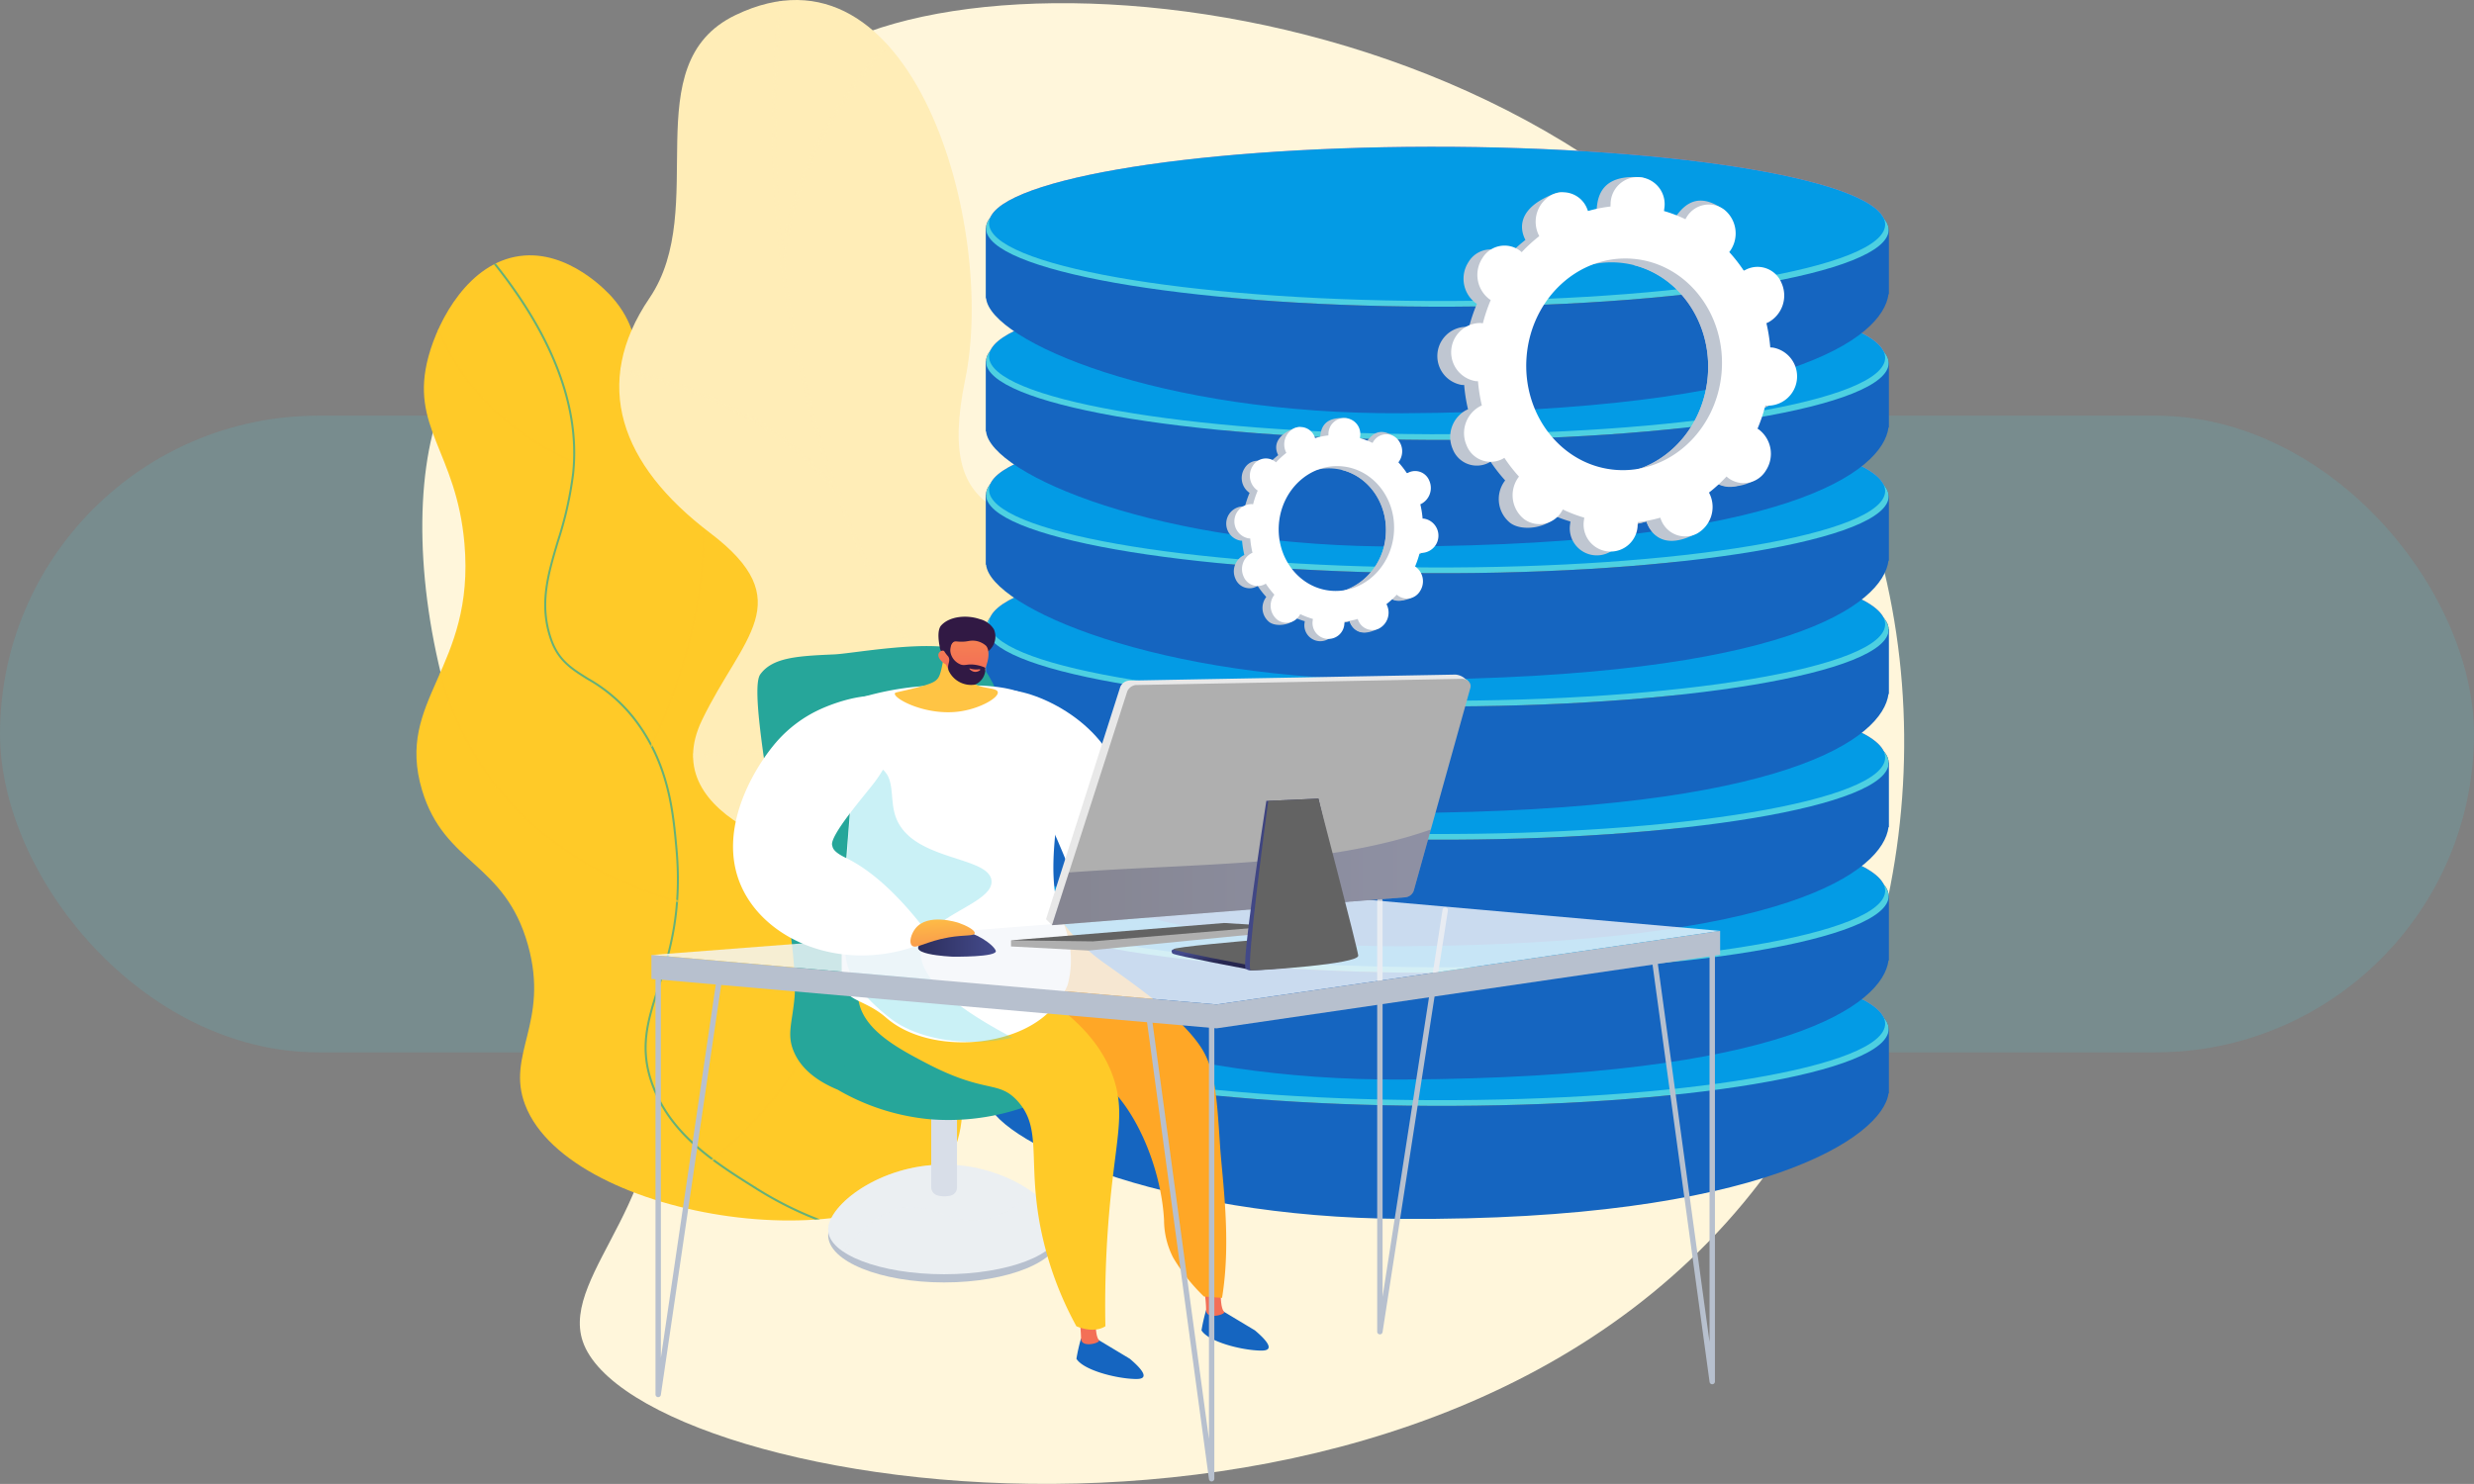 <svg xmlns="http://www.w3.org/2000/svg" xmlns:xlink="http://www.w3.org/1999/xlink" width="505" height="302.986" viewBox="0 0 505 302.986">
  <rect x="0" y="0" width="505" height="302.986" fill="#808080" stroke="none"/>
  <defs>
    <clipPath id="clip-path">
      <path id="Trazado_140759" data-name="Trazado 140759" d="M498.969,1105.68c6.47-10.6.694-28.539-6.58-39.112-8.492-12.344-15.616-9.69-21.474-19.8-10.905-18.831,9.32-35.754-.172-55.617-7.759-16.238-24.22-11.089-31.995-29.462-5.61-13.258.265-22.311-8.421-32.241-.743-.849-8.882-9.889-18.988-8.458-10.2,1.445-16.438,12.713-18.552,20.531-3.908,14.453,5.691,19.276,7.346,38.109,2.252,25.64-14.207,31.876-8.646,50.413,4.592,15.307,16.875,14.585,21.629,31.658,4.415,15.854-4.572,22.238-.58,32.619C421.721,1118.2,485.772,1127.295,498.969,1105.68Z" transform="translate(-390.334 -920.833)" fill="#ffca28"/>
    </clipPath>
    <clipPath id="clip-path-2">
      <path id="Trazado_140766" data-name="Trazado 140766" d="M884.078,630.136c2.275.015,7.238-1.958,8.319-3.006,7.2-6.973,21.523-19.153,22.33-29.716.138-1.8-7.635-4.553-8.533-6.348-4.53-2.955-6.285-3.7-9.212-8.625-8.64-14.541,18.482-35.953-8-48.374-19.4-9.1-37.46-4.444-31.005-35.6s-10.7-91.862-46.892-74.436c-20.772,10-5.058,39.378-17.547,57.774-11.868,17.481-6.018,34,12.369,47.953s6.572,21.161-1.637,38.191c-9.861,20.456,22.544,28.722,37.83,31.262C854.409,601.255,884.374,614.769,884.078,630.136Z" transform="translate(-787.365 -420.945)" fill="#ffedb7"/>
    </clipPath>
    <linearGradient id="linear-gradient" x1="1.332" y1="1.213" x2="0.096" y2="0.028" gradientUnits="objectBoundingBox">
      <stop offset="0" stop-color="#311944"/>
      <stop offset="1" stop-color="#893976"/>
    </linearGradient>
    <linearGradient id="linear-gradient-2" x1="0.501" y1="0.845" x2="0.498" y2="-0.238" gradientUnits="objectBoundingBox">
      <stop offset="0" stop-color="#ff9085"/>
      <stop offset="1" stop-color="#fb6fbb"/>
    </linearGradient>
    <linearGradient id="linear-gradient-15" x1="-92.366" y1="1.387" x2="-89.625" y2="-4.63" gradientUnits="objectBoundingBox">
      <stop offset="0" stop-color="#ffc444"/>
      <stop offset="0.996" stop-color="#f36f56"/>
    </linearGradient>
    <linearGradient id="linear-gradient-16" x1="-80.04" y1="1.387" x2="-77.299" y2="-4.63" xlink:href="#linear-gradient-15"/>
    <linearGradient id="linear-gradient-17" x1="1.958" y1="-1.046" x2="2.01" y2="-2.866" xlink:href="#linear-gradient-15"/>
    <linearGradient id="linear-gradient-18" x1="-6.302" y1="-0.288" x2="-6.942" y2="-1.927" gradientUnits="objectBoundingBox">
      <stop offset="0" stop-color="#311944"/>
      <stop offset="1" stop-color="#6b3976"/>
    </linearGradient>
    <linearGradient id="linear-gradient-19" x1="-6.523" y1="-2.608" x2="-6.555" y2="0.584" xlink:href="#linear-gradient-15"/>
    <linearGradient id="linear-gradient-20" x1="-8.581" y1="-0.8" x2="-9.389" y2="-2.753" xlink:href="#linear-gradient-18"/>
    <linearGradient id="linear-gradient-21" x1="-40.021" y1="-35.396" x2="-39.841" y2="-30.252" gradientUnits="objectBoundingBox">
      <stop offset="0" stop-color="#ffc444"/>
      <stop offset="1" stop-color="#f36f56"/>
    </linearGradient>
    <linearGradient id="linear-gradient-22" y1="0.5" x2="1" y2="0.5" gradientUnits="objectBoundingBox">
      <stop offset="0.004" stop-color="#26264f"/>
      <stop offset="1" stop-color="#444b8c"/>
    </linearGradient>
    <linearGradient id="linear-gradient-23" x1="0.469" y1="0.164" x2="0.739" y2="0.594" gradientUnits="objectBoundingBox">
      <stop offset="0" stop-color="#444b8c"/>
      <stop offset="0.996" stop-color="#26264f"/>
    </linearGradient>
    <linearGradient id="linear-gradient-24" x1="0" y1="0.5" x2="1" y2="0.5" xlink:href="#linear-gradient-23"/>
    <linearGradient id="linear-gradient-26" x1="0.417" y1="-0.015" x2="0.649" y2="1.891" xlink:href="#linear-gradient-15"/>
  </defs>
  <g id="Grupo_82524" data-name="Grupo 82524" transform="translate(-915 -2138.131)">
    <rect id="Rectángulo_30877" data-name="Rectángulo 30877" width="505" height="130" rx="65" transform="translate(915 2223)" fill="#4dd0e1" opacity="0.149"/>
    <g id="Grupo_82313" data-name="Grupo 82313" transform="translate(1000 2138.131)">
      <path id="Trazado_140752" data-name="Trazado 140752" d="M474.58,445.328c-10.159,14.6,1.753,38.262-13.322,49.24-14.674,10.686-32.7-6.83-46.529,2.369-20.515,13.646-16.768,76.086,13.225,114.882,9.02,11.667,16.557,16.207,19.9,29.4,7.168,28.333-18.023,45.187-13.229,59.2,10.794,31.552,176.8,58.028,243.4-36.8,31.109-44.287,35.763-108.238,7.969-156.81C635.769,419.047,497.375,412.575,474.58,445.328Z" transform="translate(-400.662 -426.508)" fill="#fff6db"/>
      <g id="Grupo_82282" data-name="Grupo 82282" transform="translate(0 52.128)">
        <g id="Grupo_82281" data-name="Grupo 82281">
          <path id="Trazado_140753" data-name="Trazado 140753" d="M498.969,1105.68c6.47-10.6.694-28.539-6.58-39.112-8.492-12.344-15.616-9.69-21.474-19.8-10.905-18.831,9.32-35.754-.172-55.617-7.759-16.238-24.22-11.089-31.995-29.462-5.61-13.258.265-22.311-8.421-32.241-.743-.849-8.882-9.889-18.988-8.458-10.2,1.445-16.438,12.713-18.552,20.531-3.908,14.453,5.691,19.276,7.346,38.109,2.252,25.64-14.207,31.876-8.646,50.413,4.592,15.307,16.875,14.585,21.629,31.658,4.415,15.854-4.572,22.238-.58,32.619C421.721,1118.2,485.772,1127.295,498.969,1105.68Z" transform="translate(-390.334 -920.833)" fill="#ffca28"/>
          <g id="Grupo_82280" data-name="Grupo 82280" clip-path="url(#clip-path)">
            <g id="Grupo_82279" data-name="Grupo 82279" transform="translate(0 -8.979)">
              <path id="Trazado_140754" data-name="Trazado 140754" d="M592.719,1096.081l-.026,0a73.6,73.6,0,0,1-30.236-10.65c-8.654-5.416-17.6-11.017-21.461-21.165-2.931-7.708-1.154-13.281,1.1-20.337,2.158-6.765,4.843-15.184,3.675-28.13-.667-7.39-1.5-16.587-7.712-25.356a31.667,31.667,0,0,0-10.316-9.279c-3.256-2.032-6.069-3.788-7.587-8.208-2.445-7.115-.663-13.117,1.4-20.067a74.463,74.463,0,0,0,3.112-13.818c1.56-14.631-5.1-30.534-19.789-47.267a.206.206,0,0,1,.31-.272c14.77,16.823,21.462,32.831,19.89,47.582A74.819,74.819,0,0,1,521.948,953c-2.044,6.882-3.808,12.826-1.406,19.816,1.471,4.282,4.095,5.919,7.416,7.992a32.017,32.017,0,0,1,10.434,9.39c6.28,8.859,7.115,18.118,7.786,25.557,1.175,13.029-1.524,21.492-3.692,28.292-2.226,6.979-3.984,12.492-1.1,20.066,3.81,10.018,12.7,15.582,21.294,20.961a73.187,73.187,0,0,0,30.069,10.591.206.206,0,0,1-.025.411Z" transform="translate(-492.886 -885.544)" fill="#26a69a" opacity="0.7" style="mix-blend-mode: soft-light;isolation: isolate"/>
              <path id="Trazado_140755" data-name="Trazado 140755" d="M848.812,1361.476a.2.2,0,0,1-.086-.019.206.206,0,0,1-.1-.273c9.115-19.681,10.765-35,10.544-44.389-.239-10.154-2.652-15.721-2.677-15.776a.206.206,0,0,1,.377-.167c.025.056,2.471,5.7,2.712,15.933.222,9.431-1.434,24.819-10.582,44.572A.205.205,0,0,1,848.812,1361.476Z" transform="translate(-800.818 -1252.135)" fill="#ffca28" opacity="0.7" style="mix-blend-mode: soft-light;isolation: isolate"/>
              <path id="Trazado_140756" data-name="Trazado 140756" d="M470.69,1701.571a.2.2,0,0,1-.056-.008,75.379,75.379,0,0,1-28.466-14.67,61.539,61.539,0,0,1-14.9-18.7,58.821,58.821,0,0,1-6.648-22.94.206.206,0,0,1,.2-.211.213.213,0,0,1,.211.2,58.4,58.4,0,0,0,6.612,22.778,61.124,61.124,0,0,0,14.8,18.568,74.973,74.973,0,0,0,28.3,14.579.206.206,0,0,1-.056.4Z" transform="translate(-417.458 -1560.542)" fill="#ffca28" opacity="0.7" style="mix-blend-mode: soft-light;isolation: isolate"/>
              <path id="Trazado_140757" data-name="Trazado 140757" d="M965.156,2140.441a.206.206,0,0,1-.132-.365c19.092-15.86,25.463-32.445,27.447-43.566,2.149-12.049-.247-20.459-.271-20.543a.206.206,0,0,1,.4-.116c.025.084,2.446,8.569.286,20.708-1.992,11.194-8.4,27.885-27.593,43.833A.206.206,0,0,1,965.156,2140.441Z" transform="translate(-905.029 -1946.297)" fill="#ffca28" opacity="0.7" style="mix-blend-mode: soft-light;isolation: isolate"/>
              <path id="Trazado_140758" data-name="Trazado 140758" d="M422.089,885.944a.2.2,0,0,1-.083-.018c-18.292-8.125-25.9-21.562-29.057-31.4a52.687,52.687,0,0,1-2.5-19.61.206.206,0,0,1,.41.045,52.262,52.262,0,0,0,2.484,19.456c3.135,9.755,10.681,23.075,28.826,31.136a.206.206,0,0,1-.084.394Z" transform="translate(-390.334 -834.73)" fill="#ffca28" opacity="0.7" style="mix-blend-mode: soft-light;isolation: isolate"/>
            </g>
          </g>
        </g>
      </g>
      <g id="Grupo_82288" data-name="Grupo 82288" transform="translate(41.402)">
        <g id="Grupo_82287" data-name="Grupo 82287">
          <g id="Grupo_82286" data-name="Grupo 82286">
            <path id="Trazado_140760" data-name="Trazado 140760" d="M884.078,630.136c2.275.015,7.238-1.958,8.319-3.006,7.2-6.973,21.523-19.153,22.33-29.716.138-1.8-7.635-4.553-8.533-6.348-4.53-2.955-6.285-3.7-9.212-8.625-8.64-14.541,18.482-35.953-8-48.374-19.4-9.1-37.46-4.444-31.005-35.6s-10.7-91.862-46.892-74.436c-20.772,10-5.058,39.378-17.547,57.774-11.868,17.481-6.018,34,12.369,47.953s6.572,21.161-1.637,38.191c-9.861,20.456,22.544,28.722,37.83,31.262C854.409,601.255,884.374,614.769,884.078,630.136Z" transform="translate(-787.365 -420.945)" fill="#ffedb7"/>
            <g id="Grupo_82285" data-name="Grupo 82285" clip-path="url(#clip-path-2)">
              <g id="Grupo_82284" data-name="Grupo 82284" transform="translate(-4.228 -5.555)" opacity="0.7" style="mix-blend-mode: soft-light;isolation: isolate">
                <g id="Grupo_82283" data-name="Grupo 82283">
                  <path id="Trazado_140761" data-name="Trazado 140761" d="M1171.379,565.711l-.171-.114a185.757,185.757,0,0,1-69.481-86.4c-13.5-33.915-17.994-72.405-13-111.309l.026-.2.889.115-.026.2c-10.515,81.936,20.173,155.526,82.091,196.854l.171.114Zm-31.3-26.921a182.777,182.777,0,0,0,31.19,26.35l.04-.06A184.647,184.647,0,0,1,1140.074,538.79ZM1089.108,368.14a240.618,240.618,0,0,0-1.925,33.913,246.107,246.107,0,0,1,2-33.9Z" transform="translate(-1051.299 -367.679)" fill="#ffedb7"/>
                  <path id="Trazado_140762" data-name="Trazado 140762" d="M969.71,1899.883l-.187-.085c-19.4-8.825-51.471-13.01-71.484-9.328l-.2.037-.162-.881.2-.037c20.164-3.709,52.471.5,72.016,9.393l.188.085Zm-55.06-11.16c18.411,0,40.186,3.994,54.855,10.615l.03-.065c-19.433-8.772-51.338-12.935-71.381-9.315l.013.071A94.287,94.287,0,0,1,914.65,1888.724Z" transform="translate(-881.944 -1729.679)" fill="#ffedb7"/>
                  <path id="Trazado_140763" data-name="Trazado 140763" d="M1707.076,1568.131l-.133-.158c-7.294-8.635-9.948-20.59-7.887-35.534,1.5-10.878,5.422-23.07,11.655-36.236l.088-.186.81.383-.088.186c-6.194,13.083-10.089,25.187-11.577,35.975-2.025,14.682.56,26.4,7.683,34.834l.133.157Zm3.919-71.565c-6.165,13.058-10.044,25.144-11.531,35.93-2.032,14.732.546,26.525,7.661,35.054l.055-.046c-7.1-8.513-9.673-20.287-7.644-35,1.486-10.779,5.364-22.86,11.525-35.909Z" transform="translate(-1599.152 -1378.355)" fill="#ffedb7"/>
                  <path id="Trazado_140764" data-name="Trazado 140764" d="M795.676,1159.055l-.125-.164c-12.544-16.5-33.312-23.283-48.525-26.067l-.2-.037.161-.882.2.037c15.369,2.813,36.359,9.678,49.077,26.406l.125.164Zm-48.373-26.6c15.215,2.811,35.87,9.608,48.451,26.022l.057-.044c-12.6-16.431-33.267-23.236-48.5-26.049Z" transform="translate(-746.824 -1052.212)" fill="#ffedb7"/>
                  <path id="Trazado_140765" data-name="Trazado 140765" d="M1104.221,496.953l-.894-.056.013-.206c1.494-23.788,17.832-42.669,27.439-51.807l.149-.142.617.65-.149.142c-9.511,9.047-25.687,27.731-27.162,51.214Zm-.457-.441.072,0c1.557-23.4,17.581-42.024,27.127-51.139l-.05-.052C1121.36,454.447,1105.323,473.084,1103.764,496.511Z" transform="translate(-1066.151 -436.706)" fill="#ffedb7"/>
                </g>
              </g>
            </g>
          </g>
        </g>
      </g>
      <g id="Grupo_82296" data-name="Grupo 82296" transform="translate(116.265 29.967)">
        <g id="Grupo_82289" data-name="Grupo 82289" transform="translate(0 163.178)">
          <path id="Trazado_140767" data-name="Trazado 140767" d="M1505.277,2432.286v14.32h.02c.833,8.643,35.155,24.517,85.005,24.81,73.3.431,98.05-16.808,99.2-25.635h.028v-13.2Z" transform="translate(-1505.277 -2415.69)" fill="#1565c0"/>
          <path id="Trazado_140768" data-name="Trazado 140768" d="M1689.531,2298.147c0,8.9-42.292,15.93-93.617,15.7-50.417-.223-90.637-7.387-90.637-16.006s40.22-15.651,90.637-15.708C1647.24,2282.078,1689.531,2289.246,1689.531,2298.147Z" transform="translate(-1505.277 -2281.198)" fill="url(#linear-gradient)"/>
          <path id="Trazado_140769" data-name="Trazado 140769" d="M1694.182,2289c0,8.835-41.969,15.826-92.915,15.618-50.058-.2-90-7.3-90-15.862s39.943-15.552,90-15.622C1652.214,2273.065,1694.182,2280.167,1694.182,2289Z" transform="translate(-1510.642 -2273.136)" fill="url(#linear-gradient-2)"/>
          <path id="Trazado_140770" data-name="Trazado 140770" d="M1689.532,2445.781v-13.2l-184.254-.3v14.32Z" transform="translate(-1505.277 -2415.689)" fill="#1565c0"/>
          <path id="Trazado_140771" data-name="Trazado 140771" d="M1689.531,2298.147c0,8.9-42.292,15.93-93.617,15.7-50.417-.223-90.637-7.387-90.637-16.006s40.22-15.651,90.637-15.708C1647.24,2282.078,1689.531,2289.246,1689.531,2298.147Z" transform="translate(-1505.277 -2281.198)" fill="#4dd0e1"/>
          <path id="Trazado_140772" data-name="Trazado 140772" d="M1694.182,2289c0,8.835-41.969,15.826-92.915,15.618-50.058-.2-90-7.3-90-15.862s39.943-15.552,90-15.622C1652.214,2273.065,1694.182,2280.167,1694.182,2289Z" transform="translate(-1510.642 -2273.136)" fill="#039be5"/>
        </g>
        <g id="Grupo_82290" data-name="Grupo 82290" transform="translate(0 136.037)">
          <path id="Trazado_140773" data-name="Trazado 140773" d="M1505.277,2172.015v14.321h.02c.833,8.643,35.155,23.764,85.005,23.494,79-.427,98.05-15.492,99.2-24.319h.028v-13.2Z" transform="translate(-1505.277 -2155.419)" fill="#1565c0"/>
          <path id="Trazado_140774" data-name="Trazado 140774" d="M1689.531,2037.877c0,8.9-42.292,15.931-93.617,15.7-50.417-.223-90.637-7.388-90.637-16.006s40.22-15.651,90.637-15.708C1647.24,2021.808,1689.531,2028.976,1689.531,2037.877Z" transform="translate(-1505.277 -2020.928)" fill="url(#linear-gradient)"/>
          <path id="Trazado_140775" data-name="Trazado 140775" d="M1694.182,2028.732c0,8.834-41.969,15.826-92.915,15.618-50.058-.2-90-7.3-90-15.862s39.943-15.551,90-15.622C1652.214,2012.794,1694.182,2019.9,1694.182,2028.732Z" transform="translate(-1510.642 -2012.866)" fill="url(#linear-gradient-2)"/>
          <path id="Trazado_140776" data-name="Trazado 140776" d="M1689.532,2185.511v-13.2l-184.254-.3v14.32Z" transform="translate(-1505.277 -2155.42)" fill="#1565c0"/>
          <path id="Trazado_140777" data-name="Trazado 140777" d="M1689.531,2037.877c0,8.9-42.292,15.931-93.617,15.7-50.417-.223-90.637-7.388-90.637-16.006s40.22-15.651,90.637-15.708C1647.24,2021.808,1689.531,2028.976,1689.531,2037.877Z" transform="translate(-1505.277 -2020.928)" fill="#4dd0e1"/>
          <path id="Trazado_140778" data-name="Trazado 140778" d="M1694.182,2028.732c0,8.834-41.969,15.826-92.915,15.618-50.058-.2-90-7.3-90-15.862s39.943-15.551,90-15.622C1652.214,2012.794,1694.182,2019.9,1694.182,2028.732Z" transform="translate(-1510.642 -2012.866)" fill="#039be5"/>
        </g>
        <g id="Grupo_82291" data-name="Grupo 82291" transform="translate(0 108.83)">
          <path id="Trazado_140779" data-name="Trazado 140779" d="M1505.277,1911.106v14.32h.02c.833,8.643,35.155,23.764,85.005,23.494,79-.428,98.05-15.493,99.2-24.32h.028v-13.2Z" transform="translate(-1505.277 -1894.51)" fill="#1565c0"/>
          <path id="Trazado_140780" data-name="Trazado 140780" d="M1689.531,1776.967c0,8.9-42.292,15.931-93.617,15.7-50.417-.223-90.637-7.387-90.637-16.006s40.22-15.651,90.637-15.708C1647.24,1760.9,1689.531,1768.065,1689.531,1776.967Z" transform="translate(-1505.277 -1760.017)" fill="url(#linear-gradient)"/>
          <path id="Trazado_140781" data-name="Trazado 140781" d="M1694.182,1767.822c0,8.835-41.969,15.826-92.915,15.618-50.058-.2-90-7.3-90-15.862s39.943-15.552,90-15.622C1652.214,1751.884,1694.182,1758.987,1694.182,1767.822Z" transform="translate(-1510.642 -1751.956)" fill="url(#linear-gradient-2)"/>
          <path id="Trazado_140782" data-name="Trazado 140782" d="M1689.532,1924.6v-13.2l-184.254-.3v14.32Z" transform="translate(-1505.277 -1894.51)" fill="#1565c0"/>
          <path id="Trazado_140783" data-name="Trazado 140783" d="M1689.531,1776.967c0,8.9-42.292,15.931-93.617,15.7-50.417-.223-90.637-7.387-90.637-16.006s40.22-15.651,90.637-15.708C1647.24,1760.9,1689.531,1768.065,1689.531,1776.967Z" transform="translate(-1505.277 -1760.017)" fill="#4dd0e1"/>
          <path id="Trazado_140784" data-name="Trazado 140784" d="M1694.182,1767.822c0,8.835-41.969,15.826-92.915,15.618-50.058-.2-90-7.3-90-15.862s39.943-15.552,90-15.622C1652.214,1751.884,1694.182,1758.987,1694.182,1767.822Z" transform="translate(-1510.642 -1751.956)" fill="#039be5"/>
        </g>
        <g id="Grupo_82292" data-name="Grupo 82292" transform="translate(0 81.622)">
          <path id="Trazado_140785" data-name="Trazado 140785" d="M1505.277,1650.2v14.32h.02c.833,8.643,35.155,23.764,85.005,23.494,79-.428,98.05-15.493,99.2-24.32h.028v-13.2Z" transform="translate(-1505.277 -1633.599)" fill="#1565c0"/>
          <path id="Trazado_140786" data-name="Trazado 140786" d="M1689.531,1516.056c0,8.9-42.292,15.931-93.617,15.7-50.417-.223-90.637-7.387-90.637-16.005s40.22-15.651,90.637-15.708C1647.24,1499.987,1689.531,1507.155,1689.531,1516.056Z" transform="translate(-1505.277 -1499.107)" fill="url(#linear-gradient)"/>
          <path id="Trazado_140787" data-name="Trazado 140787" d="M1694.182,1506.911c0,8.835-41.969,15.826-92.915,15.618-50.058-.2-90-7.3-90-15.862s39.943-15.552,90-15.622C1652.214,1490.974,1694.182,1498.076,1694.182,1506.911Z" transform="translate(-1510.642 -1491.045)" fill="url(#linear-gradient-2)"/>
          <path id="Trazado_140788" data-name="Trazado 140788" d="M1689.532,1663.691v-13.2l-184.254-.3v14.32Z" transform="translate(-1505.277 -1633.599)" fill="#1565c0"/>
          <path id="Trazado_140789" data-name="Trazado 140789" d="M1689.531,1516.056c0,8.9-42.292,15.931-93.617,15.7-50.417-.223-90.637-7.387-90.637-16.005s40.22-15.651,90.637-15.708C1647.24,1499.987,1689.531,1507.155,1689.531,1516.056Z" transform="translate(-1505.277 -1499.107)" fill="#4dd0e1"/>
          <path id="Trazado_140790" data-name="Trazado 140790" d="M1694.182,1506.911c0,8.835-41.969,15.826-92.915,15.618-50.058-.2-90-7.3-90-15.862s39.943-15.552,90-15.622C1652.214,1490.974,1694.182,1498.076,1694.182,1506.911Z" transform="translate(-1510.642 -1491.045)" fill="#039be5"/>
        </g>
        <g id="Grupo_82293" data-name="Grupo 82293" transform="translate(0 54.415)">
          <path id="Trazado_140791" data-name="Trazado 140791" d="M1505.277,1389.285v14.32h.02c.833,8.643,35.155,23.764,85.005,23.494,79-.428,98.05-15.492,99.2-24.32h.028v-13.2Z" transform="translate(-1505.277 -1372.689)" fill="#1565c0"/>
          <path id="Trazado_140792" data-name="Trazado 140792" d="M1689.531,1255.147c0,8.9-42.292,15.931-93.617,15.7-50.417-.223-90.637-7.387-90.637-16.005s40.22-15.651,90.637-15.708C1647.24,1239.078,1689.531,1246.246,1689.531,1255.147Z" transform="translate(-1505.277 -1238.198)" fill="url(#linear-gradient)"/>
          <path id="Trazado_140793" data-name="Trazado 140793" d="M1694.182,1246c0,8.835-41.969,15.826-92.915,15.618-50.058-.2-90-7.3-90-15.862s39.943-15.551,90-15.622C1652.214,1230.064,1694.182,1237.167,1694.182,1246Z" transform="translate(-1510.642 -1230.136)" fill="url(#linear-gradient-2)"/>
          <path id="Trazado_140794" data-name="Trazado 140794" d="M1689.532,1402.781v-13.2l-184.254-.3v14.32Z" transform="translate(-1505.277 -1372.689)" fill="#1565c0"/>
          <path id="Trazado_140795" data-name="Trazado 140795" d="M1689.531,1255.147c0,8.9-42.292,15.931-93.617,15.7-50.417-.223-90.637-7.387-90.637-16.005s40.22-15.651,90.637-15.708C1647.24,1239.078,1689.531,1246.246,1689.531,1255.147Z" transform="translate(-1505.277 -1238.198)" fill="#4dd0e1"/>
          <path id="Trazado_140796" data-name="Trazado 140796" d="M1694.182,1246c0,8.835-41.969,15.826-92.915,15.618-50.058-.2-90-7.3-90-15.862s39.943-15.551,90-15.622C1652.214,1230.064,1694.182,1237.167,1694.182,1246Z" transform="translate(-1510.642 -1230.136)" fill="#039be5"/>
        </g>
        <g id="Grupo_82294" data-name="Grupo 82294" transform="translate(0 27.207)">
          <path id="Trazado_140797" data-name="Trazado 140797" d="M1505.277,1128.375v14.32h.02c.833,8.643,35.155,23.764,85.005,23.494,79-.428,98.05-15.492,99.2-24.32h.028v-13.2Z" transform="translate(-1505.277 -1111.779)" fill="#1565c0"/>
          <path id="Trazado_140798" data-name="Trazado 140798" d="M1689.531,994.237c0,8.9-42.292,15.931-93.617,15.7-50.417-.223-90.637-7.388-90.637-16.006s40.22-15.651,90.637-15.708C1647.24,978.167,1689.531,985.335,1689.531,994.237Z" transform="translate(-1505.277 -977.287)" fill="url(#linear-gradient)"/>
          <path id="Trazado_140799" data-name="Trazado 140799" d="M1694.182,985.091c0,8.835-41.969,15.826-92.915,15.618-50.058-.2-90-7.3-90-15.862s39.943-15.552,90-15.622C1652.214,969.153,1694.182,976.256,1694.182,985.091Z" transform="translate(-1510.642 -969.225)" fill="url(#linear-gradient-2)"/>
          <path id="Trazado_140800" data-name="Trazado 140800" d="M1689.532,1141.871v-13.2l-184.254-.3v14.32Z" transform="translate(-1505.277 -1111.779)" fill="#1565c0"/>
          <path id="Trazado_140801" data-name="Trazado 140801" d="M1689.531,994.237c0,8.9-42.292,15.931-93.617,15.7-50.417-.223-90.637-7.388-90.637-16.006s40.22-15.651,90.637-15.708C1647.24,978.167,1689.531,985.335,1689.531,994.237Z" transform="translate(-1505.277 -977.287)" fill="#4dd0e1"/>
          <path id="Trazado_140802" data-name="Trazado 140802" d="M1694.182,985.091c0,8.835-41.969,15.826-92.915,15.618-50.058-.2-90-7.3-90-15.862s39.943-15.552,90-15.622C1652.214,969.153,1694.182,976.256,1694.182,985.091Z" transform="translate(-1510.642 -969.225)" fill="#039be5"/>
        </g>
        <g id="Grupo_82295" data-name="Grupo 82295">
          <path id="Trazado_140803" data-name="Trazado 140803" d="M1505.277,867.465v14.32h.02c.833,8.643,35.155,23.764,85.005,23.494,79-.428,98.05-15.493,99.2-24.32h.028v-13.2Z" transform="translate(-1505.277 -850.869)" fill="#1565c0"/>
          <path id="Trazado_140804" data-name="Trazado 140804" d="M1689.531,733.326c0,8.9-42.292,15.931-93.617,15.7-50.417-.223-90.637-7.387-90.637-16.006s40.22-15.651,90.637-15.708C1647.24,717.257,1689.531,724.425,1689.531,733.326Z" transform="translate(-1505.277 -716.377)" fill="url(#linear-gradient)"/>
          <path id="Trazado_140805" data-name="Trazado 140805" d="M1694.182,724.181c0,8.835-41.969,15.826-92.915,15.618-50.058-.2-90-7.3-90-15.862s39.943-15.552,90-15.622C1652.214,708.244,1694.182,715.346,1694.182,724.181Z" transform="translate(-1510.642 -708.315)" fill="url(#linear-gradient-2)"/>
          <path id="Trazado_140806" data-name="Trazado 140806" d="M1689.532,880.96v-13.2l-184.254-.3v14.32Z" transform="translate(-1505.277 -850.869)" fill="#1565c0"/>
          <path id="Trazado_140807" data-name="Trazado 140807" d="M1689.531,733.326c0,8.9-42.292,15.931-93.617,15.7-50.417-.223-90.637-7.387-90.637-16.006s40.22-15.651,90.637-15.708C1647.24,717.257,1689.531,724.425,1689.531,733.326Z" transform="translate(-1505.277 -716.377)" fill="#4dd0e1"/>
          <path id="Trazado_140808" data-name="Trazado 140808" d="M1694.182,724.181c0,8.835-41.969,15.826-92.915,15.618-50.058-.2-90-7.3-90-15.862s39.943-15.552,90-15.622C1652.214,708.244,1694.182,715.346,1694.182,724.181Z" transform="translate(-1510.642 -708.315)" fill="#039be5"/>
        </g>
      </g>
      <g id="Grupo_82310" data-name="Grupo 82310" transform="translate(47.964 125.918)">
        <g id="Grupo_82305" data-name="Grupo 82305" transform="translate(21.638)">
          <ellipse id="Elipse_4069" data-name="Elipse 4069" cx="23.668" cy="9.659" rx="23.668" ry="9.659" transform="translate(14.445 116.609)" fill="#b7c0ce"/>
          <path id="Trazado_140809" data-name="Trazado 140809" d="M1196.321,2714.44c0,5.036,10.6,9.118,23.668,9.118s23.668-4.082,23.668-9.118-10.6-13.276-23.668-13.276S1196.321,2709.4,1196.321,2714.44Z" transform="translate(-1181.876 -2589.303)" fill="#ebeff2"/>
          <path id="Trazado_140810" data-name="Trazado 140810" d="M1196.321,2714.44c0-5.036,10.6-13.276,23.668-13.276a32.115,32.115,0,0,1,15.721,4.145,3.435,3.435,0,0,1,.374,1.8c-.271,2.833-4.893,4.575-7.545,5.15-6.68,1.447-9.942-2.547-15.449-2.4-3.405.094-8.124,1.8-13.72,9.049C1197.432,2717.592,1196.321,2716.066,1196.321,2714.44Z" transform="translate(-1181.876 -2589.303)" fill="#ebeff2" opacity="0.3" style="mix-blend-mode: multiply;isolation: isolate"/>
          <path id="Trazado_140811" data-name="Trazado 140811" d="M1399.388,2552.456a5.363,5.363,0,0,0,2.658.015,1.711,1.711,0,0,0,1.27-1.665V2528.1h-5.263v22.677A1.743,1.743,0,0,0,1399.388,2552.456Z" transform="translate(-1362.571 -2434.285)" fill="#d8dee8"/>
          <g id="Grupo_82297" data-name="Grupo 82297" transform="translate(0 5.993)">
            <path id="Trazado_140812" data-name="Trazado 140812" d="M1123.715,1767.113l-8.04-5.082c-.334-1.9-.441-68.865-15.827-75.1-6.257-2.536-22.605.529-26.3.694-7.377.33-12.638.565-15.169,4.083-3.25,4.518,8.132,52.956,7,65.88-.46,5.27-1.63,7.611-.173,11.1,1.746,4.183,5.8,6.5,8.945,7.806a45.823,45.823,0,0,0,18.973,6.059,47.219,47.219,0,0,0,29.208-7.37,4.817,4.817,0,0,0,3.269-3.618A4.248,4.248,0,0,0,1123.715,1767.113Z" transform="translate(-1057.794 -1685.927)" fill="#26a69a"/>
            <path id="Trazado_140813" data-name="Trazado 140813" d="M1098.542,1696.709c-5.456.162-8.846.1-10.721,2.534-1.968,2.557,5.952,49.077,6.321,58.181.336,8.3-1.127,11.581,1.555,16.181a17.108,17.108,0,0,0,3.514,4.093c7.6,6.2,27.22,6.129,35.477-6.823,6.587-10.333-2.091-69.9-9.83-74.944C1121.067,1693.46,1120.2,1696.068,1098.542,1696.709Z" transform="translate(-1084.409 -1693.953)" fill="#26a69a" style="mix-blend-mode: multiply;isolation: isolate"/>
            <path id="Trazado_140814" data-name="Trazado 140814" d="M1239.282,2356.121l-8.04-5.083s-21.535-7.08-41.461,2.9a6.615,6.615,0,0,0-3.62,5.922,4.749,4.749,0,0,0,2.917,4.381,43.277,43.277,0,0,0,19.616,7.317,44.583,44.583,0,0,0,29.208-7.37,4.818,4.818,0,0,0,3.269-3.618A4.249,4.249,0,0,0,1239.282,2356.121Z" transform="translate(-1172.776 -2279.5)" fill="#26a69a" style="mix-blend-mode: multiply;isolation: isolate"/>
          </g>
          <g id="Grupo_82304" data-name="Grupo 82304" transform="translate(17.204)">
            <g id="Grupo_82298" data-name="Grupo 82298" transform="translate(73.44 137.085)">
              <path id="Trazado_140815" data-name="Trazado 140815" d="M1937.947,2990.351l-6.865-4.125h-3.1a37.211,37.211,0,0,0-.936,4.125c1.38,2.262,7.807,3.983,11.818,4.125.666.023,1.595.027,1.835-.456C1941.108,2993.2,1939.292,2991.489,1937.947,2990.351Z" transform="translate(-1927.039 -2981.725)" fill="#1565c0"/>
              <path id="Trazado_140816" data-name="Trazado 140816" d="M1935.28,2943.062c-.011,2.4.091,4.1.693,4.845.423.525-3.647,1.706-3.67-.344a23.481,23.481,0,0,0-.442-4.342Z" transform="translate(-1931.358 -2943.062)" fill="url(#linear-gradient-15)"/>
            </g>
            <g id="Grupo_82299" data-name="Grupo 82299" transform="translate(47.908 142.884)">
              <path id="Trazado_140817" data-name="Trazado 140817" d="M1693.111,3045.962l-6.865-4.125h-3.1a37.169,37.169,0,0,0-.936,4.125c1.38,2.262,7.807,3.983,11.818,4.125.666.024,1.6.027,1.835-.455C1696.272,3048.814,1694.456,3047.1,1693.111,3045.962Z" transform="translate(-1682.203 -3037.335)" fill="#1565c0"/>
              <path id="Trazado_140818" data-name="Trazado 140818" d="M1690.443,2998.673c-.011,2.4.091,4.1.693,4.844.423.525-3.647,1.706-3.67-.343a23.467,23.467,0,0,0-.442-4.343Z" transform="translate(-1686.521 -2998.673)" fill="url(#linear-gradient-16)"/>
            </g>
            <path id="Trazado_140819" data-name="Trazado 140819" d="M1323.616,2250.974c1.943-11.722.045-24.242-.4-30.976-.7-10.709-1.055-16.063-4.153-20.561-4.057-5.891-12.36-11.781-19.377-16.759a35.443,35.443,0,0,1-3.341-2.629,38.336,38.336,0,0,1-7.621-9.393c-15.887-4.66-30.54-2.772-37.006,5.748a12.367,12.367,0,0,0-2.979,6.269c-.816,7.1,6.164,15.658,14,17.444,9.955,2.271,15.731-7.952,24.551-4.551.879.339,3.477,2.954,8.743,8.024,3.824,3.682,5.736,5.523,6.345,6.254,5.636,6.773,8.995,17.2,9.4,25.266a16.911,16.911,0,0,0,1.86,7.642,37.653,37.653,0,0,0,6.28,7.942Z" transform="translate(-1245.976 -2111.893)" fill="#ffa726"/>
            <path id="Trazado_140820" data-name="Trazado 140820" d="M1299.145,2391.008s3.4,1.6,5.921,0c-.083-4.25-.09-10.9.454-19.035,1.19-17.8,3.709-23.186,1.473-30.789-1.614-5.486-5.949-12.961-18.741-19.949l-32.485-3.186a10.175,10.175,0,0,0-1.158,5.944c.682,6.319,7.946,10.193,14.019,13.36,11.994,6.254,14.527,3.377,18.433,7.592,5.28,5.7,1.992,12.4,4.877,26.491A70.32,70.32,0,0,0,1299.145,2391.008Z" transform="translate(-1251.236 -2246.139)" fill="#ffca28"/>
            <g id="Grupo_82303" data-name="Grupo 82303">
              <g id="Grupo_82302" data-name="Grupo 82302">
                <path id="Trazado_140821" data-name="Trazado 140821" d="M1531.606,1818.8c4.448-.385,11.185-21.444,1.845-35.043-6.879-10.015-21.216-14.149-23.718-11.111-1.452,1.763,1.532,5.391,7.063,15.8C1528.143,1809.805,1528.609,1819.055,1531.606,1818.8Z" transform="translate(-1479.483 -1756.73)" fill="#fff"/>
                <path id="Trazado_140822" data-name="Trazado 140822" d="M1225.488,1765.406a60.1,60.1,0,0,1,17.624-2.885c8.4-.1,15.121-.179,19.743,3.363,11.166,8.554-1.337,29.665,5.08,44.984a19.337,19.337,0,0,1,.967,12.822,13.184,13.184,0,0,1-2.154,3.624c-6.784,9.425-25.99,10.842-34.862,3.095-4.708-4.111-8.952-3.2-9.066-8.065C1222.372,1803.132,1225.672,1783.9,1225.488,1765.406Z" transform="translate(-1222.778 -1748.513)" fill="#fff"/>
                <path id="Trazado_140823" data-name="Trazado 140823" d="M1239.813,1919.248c-1.616-3.976.058-8.593-3.546-10.534-1.323-.712-4.563-2.715-4.761-.931a270.845,270.845,0,0,0-2.108,38.715c.125,4.861,3.807,9.29,9.012,13.385,6.01,4.729,16.317,5.985,25.107,4.084-11.521-6.08-19.79-12.533-18.6-18.322,1.381-6.737,14.836-9.055,14.3-13.785C1258.638,1926.846,1243.338,1927.926,1239.813,1919.248Z" transform="translate(-1228.643 -1878.01)" fill="#4dd0e1" opacity="0.3" style="mix-blend-mode: multiply;isolation: isolate"/>
                <g id="Grupo_82301" data-name="Grupo 82301" transform="translate(10.844)">
                  <path id="Trazado_140824" data-name="Trazado 140824" d="M1337.046,1662.435a30.327,30.327,0,0,1-.652,6.635c-.377,1.77-.649,2.229-1,2.6-.523.563-1.316,1.041-5.8,2.1-2.447.58-2.761.569-2.816.79-.264,1.078,6.4,4.647,13.261,3.674,4.184-.594,7.982-2.813,7.749-3.95s-4.406-.478-5.651-2.54c-.867-1.436.1-3.5,1.253-5.209C1342.279,1664.658,1338.161,1664.324,1337.046,1662.435Z" transform="translate(-1326.771 -1658.892)" fill="url(#linear-gradient-17)"/>
                  <g id="Grupo_82300" data-name="Grupo 82300" transform="translate(8.886)">
                    <path id="Trazado_140825" data-name="Trazado 140825" d="M1422.4,1635.523a3.792,3.792,0,0,0,1.183-4.473,4.693,4.693,0,0,0-2.939-2.111c-2.508-.865-6.058-.629-7.818,1.286-1.044,1.136-.35,4.149-.259,4.683.1.6.519.9.835,1.407.438.708,1.121,1.829,2.223,3.7a10.113,10.113,0,0,1,1.046-1.471,9.508,9.508,0,0,1,1.767-1.605C1420.217,1635.739,1421.186,1636.416,1422.4,1635.523Z" transform="translate(-1412.231 -1628.46)" fill="url(#linear-gradient-18)"/>
                    <path id="Trazado_140826" data-name="Trazado 140826" d="M1413.559,1680.235a5.653,5.653,0,0,0,4.424,3.5c3.081.5,5.29-5.6,3.734-7.353a4.117,4.117,0,0,0-2.888-1.033c-.667.017-.944.2-2.035.214-1.007.009-1.246-.147-1.593.006-.434.192-.887.8-.81,2.754a1.715,1.715,0,0,0-1.619-.93,1.122,1.122,0,0,0-.508.268C1411.636,1678.274,1412.089,1679.342,1413.559,1680.235Z" transform="translate(-1411.989 -1670.457)" fill="url(#linear-gradient-19)"/>
                    <path id="Trazado_140827" data-name="Trazado 140827" d="M1421.2,1673.331c.118.133-.472.529-.707,1.227a3.378,3.378,0,0,0,2.1,3.833c.892.29,1.287-.157,2.841.039a7.577,7.577,0,0,1,2.17.615,3.44,3.44,0,0,1-2.121,3.448,5.058,5.058,0,0,1-5.369-2.872c-.4-1.35.528-1.9-.092-2.891a6.474,6.474,0,0,1-1.148-1.708,3.621,3.621,0,0,1-.158-.6C1419.716,1673.847,1421.024,1673.139,1421.2,1673.331Z" transform="translate(-1418.014 -1668.623)" fill="url(#linear-gradient-20)"/>
                    <path id="Trazado_140828" data-name="Trazado 140828" d="M1474.768,1729.986a4.162,4.162,0,0,1-1.858-.15c-.054-.015-.119-.014-.134.01-.054.092.547.7,1.264.675.509-.015,1-.341.961-.46C1474.987,1730.011,1474.878,1729.992,1474.768,1729.986Z" transform="translate(-1466.435 -1719.256)" fill="url(#linear-gradient-21)"/>
                  </g>
                </g>
              </g>
            </g>
          </g>
        </g>
        <g id="Grupo_82307" data-name="Grupo 82307" transform="translate(0 57.442)">
          <path id="Trazado_140829" data-name="Trazado 140829" d="M2271.586,2268.4h-.042a.549.549,0,0,1-.506-.547v-87.994a.548.548,0,0,1,1.1,0v80.876l12.246-79.054a.548.548,0,1,1,1.083.168l-13.335,86.088A.549.549,0,0,1,2271.586,2268.4Z" transform="translate(-2122.884 -2179.313)" fill="#b7c0ce"/>
          <g id="Grupo_82306" data-name="Grupo 82306" transform="translate(0 0.362)">
            <path id="Trazado_140830" data-name="Trazado 140830" d="M850.3,2194.051l146.3-11.266,71.854,6.345-102.8,15.022Z" transform="translate(-850.296 -2182.785)" fill="#f4f7fa" opacity="0.81"/>
            <path id="Trazado_140831" data-name="Trazado 140831" d="M965.648,2258.652,850.3,2248.55v4.879l115.352,10.1,102.8-15.023v-4.879Z" transform="translate(-850.296 -2237.285)" fill="#b7c0ce"/>
          </g>
          <path id="Trazado_140832" data-name="Trazado 140832" d="M1833.306,2507.961a.548.548,0,0,1-.543-.475l-12.682-93.625a.548.548,0,1,1,1.086-.147l11.591,85.57v-85.5a.548.548,0,1,1,1.1,0v93.625a.548.548,0,0,1-.511.547Z" transform="translate(-1718.949 -2388.846)" fill="#b7c0ce"/>
          <path id="Trazado_140833" data-name="Trazado 140833" d="M2821.193,2353.811a.548.548,0,0,1-.542-.474l-11.754-86.012a.548.548,0,0,1,1.086-.148l10.663,78.029v-81.36a.548.548,0,0,1,1.1,0v89.418a.548.548,0,0,1-.51.547Z" transform="translate(-2604.652 -2254.539)" fill="#b7c0ce"/>
          <path id="Trazado_140834" data-name="Trazado 140834" d="M858.874,2418.295h-.041a.548.548,0,0,1-.508-.546V2332.9a.548.548,0,0,1,1.1,0v77.358l11.39-77.438a.548.548,0,1,1,1.084.159l-12.48,84.85A.548.548,0,0,1,858.874,2418.295Z" transform="translate(-857.488 -2316.39)" fill="#b7c0ce"/>
        </g>
        <g id="Grupo_82308" data-name="Grupo 82308" transform="translate(16.667 16.165)">
          <path id="Trazado_140835" data-name="Trazado 140835" d="M1046.982,1834.725l2.715-3.034c-7.049-9.25-12.645-13.259-16.607-15.17-2.714-1.309-2.6-2.155-2.715-2.475-.672-1.924,6.717-10.372,8.647-12.935,3.552-4.716,6.915-12.763,4.3-15.993-2.723-3.363-11.4-.856-15.994,1.376a26.413,26.413,0,0,0-8.148,6.172c-4.325,4.867-12.648,17.968-7.33,29.771C1016.791,1833.4,1031.939,1839.77,1046.982,1834.725Z" transform="translate(-1010.131 -1783.481)" fill="#fff"/>
        </g>
        <path id="Trazado_140836" data-name="Trazado 140836" d="M1554.256,2238.407v-1.252l53.884-2.9v1.24l-38.077,3.747Z" transform="translate(-1480.848 -2171.081)" fill="#afafaf"/>
        <path id="Trazado_140837" data-name="Trazado 140837" d="M1554.256,2231.682l16.714.213,37.169-3.116-10.393-.637Z" transform="translate(-1480.848 -2165.607)" fill="#636363"/>
        <g id="Grupo_82309" data-name="Grupo 82309" transform="translate(80.553 11.817)">
          <path id="Trazado_140838" data-name="Trazado 140838" d="M1622.772,1791.722l15.154-47.415a2.149,2.149,0,0,1,2.057-1.307l66.353-1.218a3.348,3.348,0,0,1,1.891.76c.344.357.813.422.684.884l-12.372,41.724a2.04,2.04,0,0,1-1.8,1.312l-70.748,6.484Z" transform="translate(-1622.772 -1741.782)" fill="#e8e8e8"/>
          <path id="Trazado_140839" data-name="Trazado 140839" d="M1634.435,1800.359l15.368-47.737a2.148,2.148,0,0,1,2.052-1.3l66.213-1.26a1.939,1.939,0,0,1,1.435.546,1.32,1.32,0,0,1,.339,1.292l-11.568,41.441a2.036,2.036,0,0,1-1.837,1.335L1689.628,1796Z" transform="translate(-1633.219 -1749.195)" fill="#afafaf"/>
          <path id="Trazado_140840" data-name="Trazado 140840" d="M1634.435,2064.652l72-5.686a2.035,2.035,0,0,0,1.837-1.335l3.492-12.51c-21.943,7.672-48.016,6.83-73.867,8.775Z" transform="translate(-1633.219 -2013.488)" opacity="0.3" fill="url(#linear-gradient-22)" style="mix-blend-mode: multiply;isolation: isolate"/>
          <path id="Trazado_140841" data-name="Trazado 140841" d="M1886.517,2274.189l-2.731.943s-14.359-2.7-14.984-3.137c-.1-.07-.444-.738.2-.848,3.389-.583,15.76-1.012,15.76-1.012l1.133.063Z" transform="translate(-1842.984 -2215.039)" fill="url(#linear-gradient-23)"/>
          <path id="Trazado_140842" data-name="Trazado 140842" d="M1889.826,2266.147l-2.73.941s-14.357-2.7-14.982-3.145,15.956-1.85,15.956-1.85l1.132.067Z" transform="translate(-1846.097 -2207.836)" fill="#636363"/>
          <path id="Trazado_140843" data-name="Trazado 140843" d="M2027.482,1984.714s6.969,29.977,7.174,31.732c.19,1.618-16.939,3.206-21.042,3.346a1.945,1.945,0,0,1-.931-.318c-1.135-.131,4.178-34.328,4.178-34.328l.391.015Z" transform="translate(-1971.881 -1959.381)" fill="url(#linear-gradient-24)"/>
          <path id="Trazado_140844" data-name="Trazado 140844" d="M2035.816,1984.714s7.924,30.28,8.129,32.034-20.16,3.09-21.941,3.031c-1.134-.13,3.581-34.618,3.581-34.618Z" transform="translate(-1980.215 -1959.381)" fill="#636363"/>
        </g>
        <path id="Trazado_140845" data-name="Trazado 140845" d="M1374.16,2245.811s4.521-2.069,7.13-1.884,6.283,2.56,6.921,3.967-8.831,1.254-8.831,1.254S1368.092,2248.708,1374.16,2245.811Z" transform="translate(-1317.927 -2179.736)" fill="url(#linear-gradient-22)"/>
        <path id="Trazado_140846" data-name="Trazado 140846" d="M1358.353,2223.189c2.523-3.207,8.537-1.248,8.877-1.132,1.438.488,3.365,1.48,3.23,2.113-.13.613-2.068.293-5.266.834-4.679.79-6.754,2.526-7.582,1.643C1356.98,2225.97,1357.525,2224.242,1358.353,2223.189Z" transform="translate(-1304.463 -2159.532)" fill="url(#linear-gradient-26)"/>
      </g>
      <g id="Grupo_82311" data-name="Grupo 82311" transform="translate(165.306 85.356)">
        <path id="Trazado_140847" data-name="Trazado 140847" d="M2013.665,1267.483a3.523,3.523,0,0,0,.59-7c-.093-.008-.184-.009-.275-.008a20.254,20.254,0,0,0-.465-2.926c.085-.035.169-.071.252-.113a3.674,3.674,0,0,0,1.586-4.681,3.112,3.112,0,0,0-4.307-1.653c-.085.044-.166.093-.246.143a18.574,18.574,0,0,0-1.76-2.26c.059-.077.117-.155.171-.239a3.674,3.674,0,0,0-.78-4.88,3.112,3.112,0,0,0-4.522.909c-.053.082-.1.166-.146.251a16.477,16.477,0,0,0-2.583-.988c.016-.1.03-.2.039-.3.163-1.932.515-4.115-1.272-4.237-4.134-.283-5.029,1.76-5.191,3.692-.009.1-.01.2-.011.3a16.476,16.476,0,0,0-2.712.542c-.031-.091-.063-.182-.1-.272-.751-1.749-.616-2.915-2.324-2.26-3.724,1.429-4.32,3.539-3.568,5.288.039.091.083.178.129.264a18.579,18.579,0,0,0-2.113,1.934c-.07-.063-.142-.125-.219-.182a3.111,3.111,0,0,0-4.522.909,3.674,3.674,0,0,0,.78,4.88c.075.056.152.106.23.154a20.239,20.239,0,0,0-.948,2.807c-.09-.016-.18-.03-.273-.038a3.523,3.523,0,0,0-.59,7c.093.008.184.009.275.008a20.254,20.254,0,0,0,.465,2.926c-.085.034-.169.071-.252.113a3.675,3.675,0,0,0-1.586,4.681,3.112,3.112,0,0,0,4.307,1.653c.085-.044.166-.093.246-.143a18.55,18.55,0,0,0,1.76,2.26c-.059.077-.117.155-.171.239a3.674,3.674,0,0,0,.78,4.879c1.464,1.1,4.634.595,5.667-1,.053-.082-1.045-.072-1-.156a16.5,16.5,0,0,0,2.583.988c-.016.1-.03.2-.039.3a3.253,3.253,0,1,0,6.463.544c.009-.1.01-.2.011-.3a16.476,16.476,0,0,0,2.712-.542c.031.091.063.182.1.272a3.112,3.112,0,0,0,4.307,1.653,3.675,3.675,0,0,0,1.585-4.68c-.039-.091-.083-.178-.129-.264a18.625,18.625,0,0,0,2.113-1.934c.07.063.142.125.219.182a3.111,3.111,0,0,0,4.522-.909,3.674,3.674,0,0,0-.78-4.88c-.075-.056-.152-.106-.23-.154a20.261,20.261,0,0,0,.948-2.807C2013.482,1267.461,2013.573,1267.475,2013.665,1267.483Zm-18.351,7.725c-6.48-.546-11.255-6.676-10.664-13.693s6.323-12.263,12.8-11.717,11.255,6.677,10.664,13.693S2001.795,1275.754,1995.314,1275.208Z" transform="translate(-1975.563 -1239.482)" fill="#bfc6d1"/>
        <path id="Trazado_140848" data-name="Trazado 140848" d="M2216.921,1270.627a3.675,3.675,0,0,0,1.586-4.681,3.112,3.112,0,0,0-4.307-1.653c-.085.044-.166.093-.246.143a18.566,18.566,0,0,0-1.76-2.26c.059-.077.117-.155.172-.239,1.033-1.6,1.827-4.769.258-5.71-2.978-1.785-4.527.141-5.561,1.739-.053.082-.1.166-.146.251a16.446,16.446,0,0,0-2.583-.988c.016-.1.031-.2.039-.3a3.627,3.627,0,0,0-.887-2.728q-.6,4.533-1.118,9.075c5.562,1.4,9.44,7.035,8.9,13.4a12.768,12.768,0,0,1-8.481,11.212c.01.59.026,1.18.02,1.771-.015,1.6-.119,3.207-.224,4.811q.66-.133,1.3-.319c.031.091.063.182.1.272.751,1.749,2.43,2.812,5.424,1.407,1.656-.777,1.219-2.686.468-4.435-.039-.091-.083-.178-.129-.264a18.558,18.558,0,0,0,2.113-1.934c.071.063.143.125.219.182,1.465,1.1,4.75.481,5.783-1.118s-.576-3.575-2.041-4.671c-.075-.056-.152-.106-.23-.154a20.28,20.28,0,0,0,.948-2.807c.09.016.18.03.273.038a3.523,3.523,0,0,0,.589-7c-.093-.008-.184-.009-.275-.008a20.248,20.248,0,0,0-.465-2.926C2216.753,1270.706,2216.838,1270.67,2216.921,1270.627Z" transform="translate(-2178.717 -1252.672)" fill="#bfc6d1"/>
        <path id="Trazado_140849" data-name="Trazado 140849" d="M2029.632,1267.152a3.523,3.523,0,0,0,.589-7c-.093-.008-.184-.009-.275-.008a20.235,20.235,0,0,0-.465-2.926c.085-.035.169-.071.253-.114a3.674,3.674,0,0,0,1.585-4.68,3.112,3.112,0,0,0-4.307-1.653c-.085.044-.166.093-.246.143a18.606,18.606,0,0,0-1.76-2.26c.059-.077.117-.155.171-.239a3.674,3.674,0,0,0-.78-4.88,3.112,3.112,0,0,0-4.522.909c-.053.082-.1.166-.146.251a16.453,16.453,0,0,0-2.583-.988c.016-.1.03-.2.039-.3a3.254,3.254,0,1,0-6.464-.544c-.008.1-.01.2-.011.3a16.456,16.456,0,0,0-2.712.542c-.031-.091-.063-.182-.1-.272a3.112,3.112,0,0,0-4.307-1.653,3.675,3.675,0,0,0-1.585,4.681c.039.091.083.178.129.264a18.6,18.6,0,0,0-2.113,1.934c-.07-.063-.142-.125-.219-.182a3.112,3.112,0,0,0-4.522.909,3.675,3.675,0,0,0,.78,4.88c.075.056.152.106.23.154a20.238,20.238,0,0,0-.948,2.807c-.09-.016-.18-.03-.273-.038a3.523,3.523,0,0,0-.59,7c.092.008.184.009.275.008a20.232,20.232,0,0,0,.465,2.926c-.085.035-.169.071-.252.114a3.674,3.674,0,0,0-1.586,4.68,3.112,3.112,0,0,0,4.307,1.653c.085-.044.166-.093.246-.143a18.567,18.567,0,0,0,1.76,2.26c-.059.077-.117.155-.172.239a3.674,3.674,0,0,0,.78,4.88,3.112,3.112,0,0,0,4.523-.909c.053-.082.1-.166.145-.251a16.465,16.465,0,0,0,2.583.988c-.016.1-.03.2-.039.3a3.253,3.253,0,1,0,6.463.544c.008-.1.01-.2.011-.3a16.468,16.468,0,0,0,2.712-.542c.031.091.063.182.1.272a3.112,3.112,0,0,0,4.307,1.652,3.674,3.674,0,0,0,1.586-4.68c-.039-.092-.083-.178-.129-.264a18.59,18.59,0,0,0,2.113-1.934c.07.063.142.125.219.182a3.112,3.112,0,0,0,4.523-.909,3.675,3.675,0,0,0-.78-4.88c-.075-.056-.152-.106-.23-.154a20.276,20.276,0,0,0,.948-2.807C2029.449,1267.13,2029.54,1267.145,2029.632,1267.152Zm-18.351,7.726c-6.48-.546-11.255-6.677-10.664-13.693s6.323-12.263,12.8-11.717,11.255,6.677,10.663,13.693S2017.762,1275.424,2011.281,1274.878Z" transform="translate(-1989.865 -1239.616)" fill="#fff"/>
      </g>
      <g id="Grupo_82312" data-name="Grupo 82312" transform="translate(208.392 36.139)">
        <path id="Trazado_140850" data-name="Trazado 140850" d="M2453.352,814.983a5.973,5.973,0,0,0,1-11.867c-.157-.013-.312-.015-.467-.014a34.358,34.358,0,0,0-.788-4.962c.144-.059.287-.12.428-.193a6.231,6.231,0,0,0,2.688-7.936,5.276,5.276,0,0,0-7.3-2.8c-.144.074-.282.157-.417.243a31.493,31.493,0,0,0-2.984-3.832c.1-.131.2-.263.291-.405a6.23,6.23,0,0,0-1.323-8.274,5.277,5.277,0,0,0-7.668,1.541c-.09.139-.169.282-.247.426a27.909,27.909,0,0,0-4.38-1.675c.027-.165.052-.331.066-.5.276-3.277.873-6.976-2.157-7.184-7.01-.48-8.527,2.984-8.8,6.261-.014.17-.018.338-.019.5a27.926,27.926,0,0,0-4.6.919c-.052-.155-.107-.309-.172-.461-1.274-2.965-1.044-4.943-3.94-3.832-6.315,2.423-7.325,6-6.051,8.966.067.155.142.3.219.448a31.476,31.476,0,0,0-3.583,3.279c-.119-.107-.241-.212-.371-.309a5.276,5.276,0,0,0-7.668,1.541,6.23,6.23,0,0,0,1.323,8.274c.127.1.258.18.39.262a34.381,34.381,0,0,0-1.607,4.76c-.152-.027-.305-.051-.462-.064a5.973,5.973,0,0,0-1,11.867c.157.013.312.015.467.014a34.329,34.329,0,0,0,.788,4.962c-.144.059-.287.12-.428.192a6.23,6.23,0,0,0-2.688,7.936,5.276,5.276,0,0,0,7.3,2.8c.144-.074.281-.157.417-.243a31.484,31.484,0,0,0,2.984,3.832c-.1.131-.2.263-.291.405a6.231,6.231,0,0,0,1.323,8.274c2.483,1.859,7.857,1.009,9.609-1.7.09-.139-1.772-.121-1.695-.265a27.93,27.93,0,0,0,4.38,1.675c-.027.165-.052.331-.066.5a5.517,5.517,0,1,0,10.96.923c.014-.17.018-.338.019-.505a27.9,27.9,0,0,0,4.6-.919c.052.155.107.309.172.461a5.277,5.277,0,0,0,7.3,2.8,6.231,6.231,0,0,0,2.688-7.936c-.067-.155-.142-.3-.219-.448a31.487,31.487,0,0,0,3.583-3.279c.119.107.241.212.371.309a5.276,5.276,0,0,0,7.668-1.541,6.231,6.231,0,0,0-1.323-8.274c-.127-.1-.258-.179-.39-.261a34.317,34.317,0,0,0,1.607-4.76C2453.042,814.946,2453.195,814.97,2453.352,814.983Zm-31.116,13.1c-10.988-.925-19.083-11.321-18.081-23.219s10.722-20.792,21.71-19.867,19.083,11.321,18.081,23.219S2433.224,829.008,2422.236,828.083Z" transform="translate(-2388.746 -767.504)" fill="#bfc6d1"/>
        <path id="Trazado_140851" data-name="Trazado 140851" d="M2797.989,820.314a6.231,6.231,0,0,0,2.688-7.936,5.276,5.276,0,0,0-7.3-2.8c-.144.074-.281.157-.417.243a31.505,31.505,0,0,0-2.984-3.832c.1-.13.2-.263.291-.405,1.752-2.71,3.1-8.086.438-9.681-5.049-3.027-7.677.238-9.429,2.949-.09.139-.169.282-.247.425a27.945,27.945,0,0,0-4.38-1.675c.027-.165.052-.331.066-.5a6.154,6.154,0,0,0-1.5-4.625q-1.012,7.686-1.9,15.387c9.43,2.374,16.006,11.929,15.1,22.721-.77,9.145-6.693,16.51-14.381,19.011.018,1,.043,2,.034,3-.025,2.716-.2,5.438-.38,8.158q1.119-.226,2.211-.541c.052.155.107.309.172.461,1.274,2.965,4.121,4.768,9.2,2.386,2.808-1.318,2.068-4.555.794-7.52-.067-.155-.142-.3-.219-.448a31.516,31.516,0,0,0,3.583-3.279c.119.107.241.212.371.309,2.483,1.859,8.053.815,9.805-1.9s-.977-6.061-3.46-7.92c-.127-.1-.258-.179-.39-.261a34.35,34.35,0,0,0,1.607-4.76c.152.027.305.051.462.064a5.973,5.973,0,0,0,1-11.867c-.157-.013-.312-.015-.467-.014a34.316,34.316,0,0,0-.788-4.962C2797.7,820.447,2797.848,820.386,2797.989,820.314Z" transform="translate(-2733.211 -789.869)" fill="#bfc6d1"/>
        <path id="Trazado_140852" data-name="Trazado 140852" d="M2480.425,814.422a5.973,5.973,0,0,0,1-11.867c-.156-.013-.312-.015-.467-.014a34.323,34.323,0,0,0-.788-4.962c.144-.059.287-.12.428-.193a6.231,6.231,0,0,0,2.688-7.936,5.277,5.277,0,0,0-7.3-2.8c-.144.074-.281.157-.417.243a31.5,31.5,0,0,0-2.984-3.832c.1-.13.2-.263.291-.4a6.23,6.23,0,0,0-1.323-8.274,5.276,5.276,0,0,0-7.668,1.541c-.09.139-.169.282-.247.426a27.9,27.9,0,0,0-4.38-1.675c.027-.165.052-.331.066-.5a5.517,5.517,0,1,0-10.959-.923c-.014.17-.018.338-.019.505a27.9,27.9,0,0,0-4.6.919c-.053-.155-.107-.309-.172-.461a5.277,5.277,0,0,0-7.3-2.8,6.231,6.231,0,0,0-2.688,7.936c.067.155.142.3.219.448a31.527,31.527,0,0,0-3.583,3.279c-.119-.107-.241-.212-.371-.309a5.276,5.276,0,0,0-7.668,1.542,6.23,6.23,0,0,0,1.323,8.274c.127.1.259.179.39.261a34.381,34.381,0,0,0-1.607,4.76c-.152-.027-.305-.051-.462-.065a5.973,5.973,0,0,0-1,11.867c.157.013.312.015.467.014a34.324,34.324,0,0,0,.788,4.962c-.144.059-.287.12-.428.192a6.231,6.231,0,0,0-2.688,7.936,5.276,5.276,0,0,0,7.3,2.8c.144-.074.281-.157.417-.243a31.468,31.468,0,0,0,2.984,3.832c-.1.13-.2.263-.291.4a6.231,6.231,0,0,0,1.323,8.274,5.276,5.276,0,0,0,7.668-1.541c.09-.139.169-.282.247-.426a27.945,27.945,0,0,0,4.38,1.675c-.027.165-.052.331-.066.5a5.517,5.517,0,1,0,10.959.923c.014-.17.018-.338.019-.5a27.9,27.9,0,0,0,4.6-.919c.053.155.107.309.172.461a5.277,5.277,0,0,0,7.3,2.8,6.23,6.23,0,0,0,2.688-7.936c-.067-.155-.142-.3-.219-.448a31.505,31.505,0,0,0,3.583-3.279c.12.107.241.212.371.309a5.276,5.276,0,0,0,7.668-1.541,6.23,6.23,0,0,0-1.323-8.274c-.127-.1-.258-.179-.39-.261a34.315,34.315,0,0,0,1.607-4.76C2480.115,814.385,2480.268,814.409,2480.425,814.422Zm-31.116,13.1c-10.988-.925-19.083-11.321-18.081-23.218s10.722-20.792,21.71-19.867,19.083,11.321,18.081,23.218S2460.3,828.447,2449.309,827.522Z" transform="translate(-2412.996 -767.733)" fill="#fff"/>
      </g>
    </g>
  </g>
</svg>
